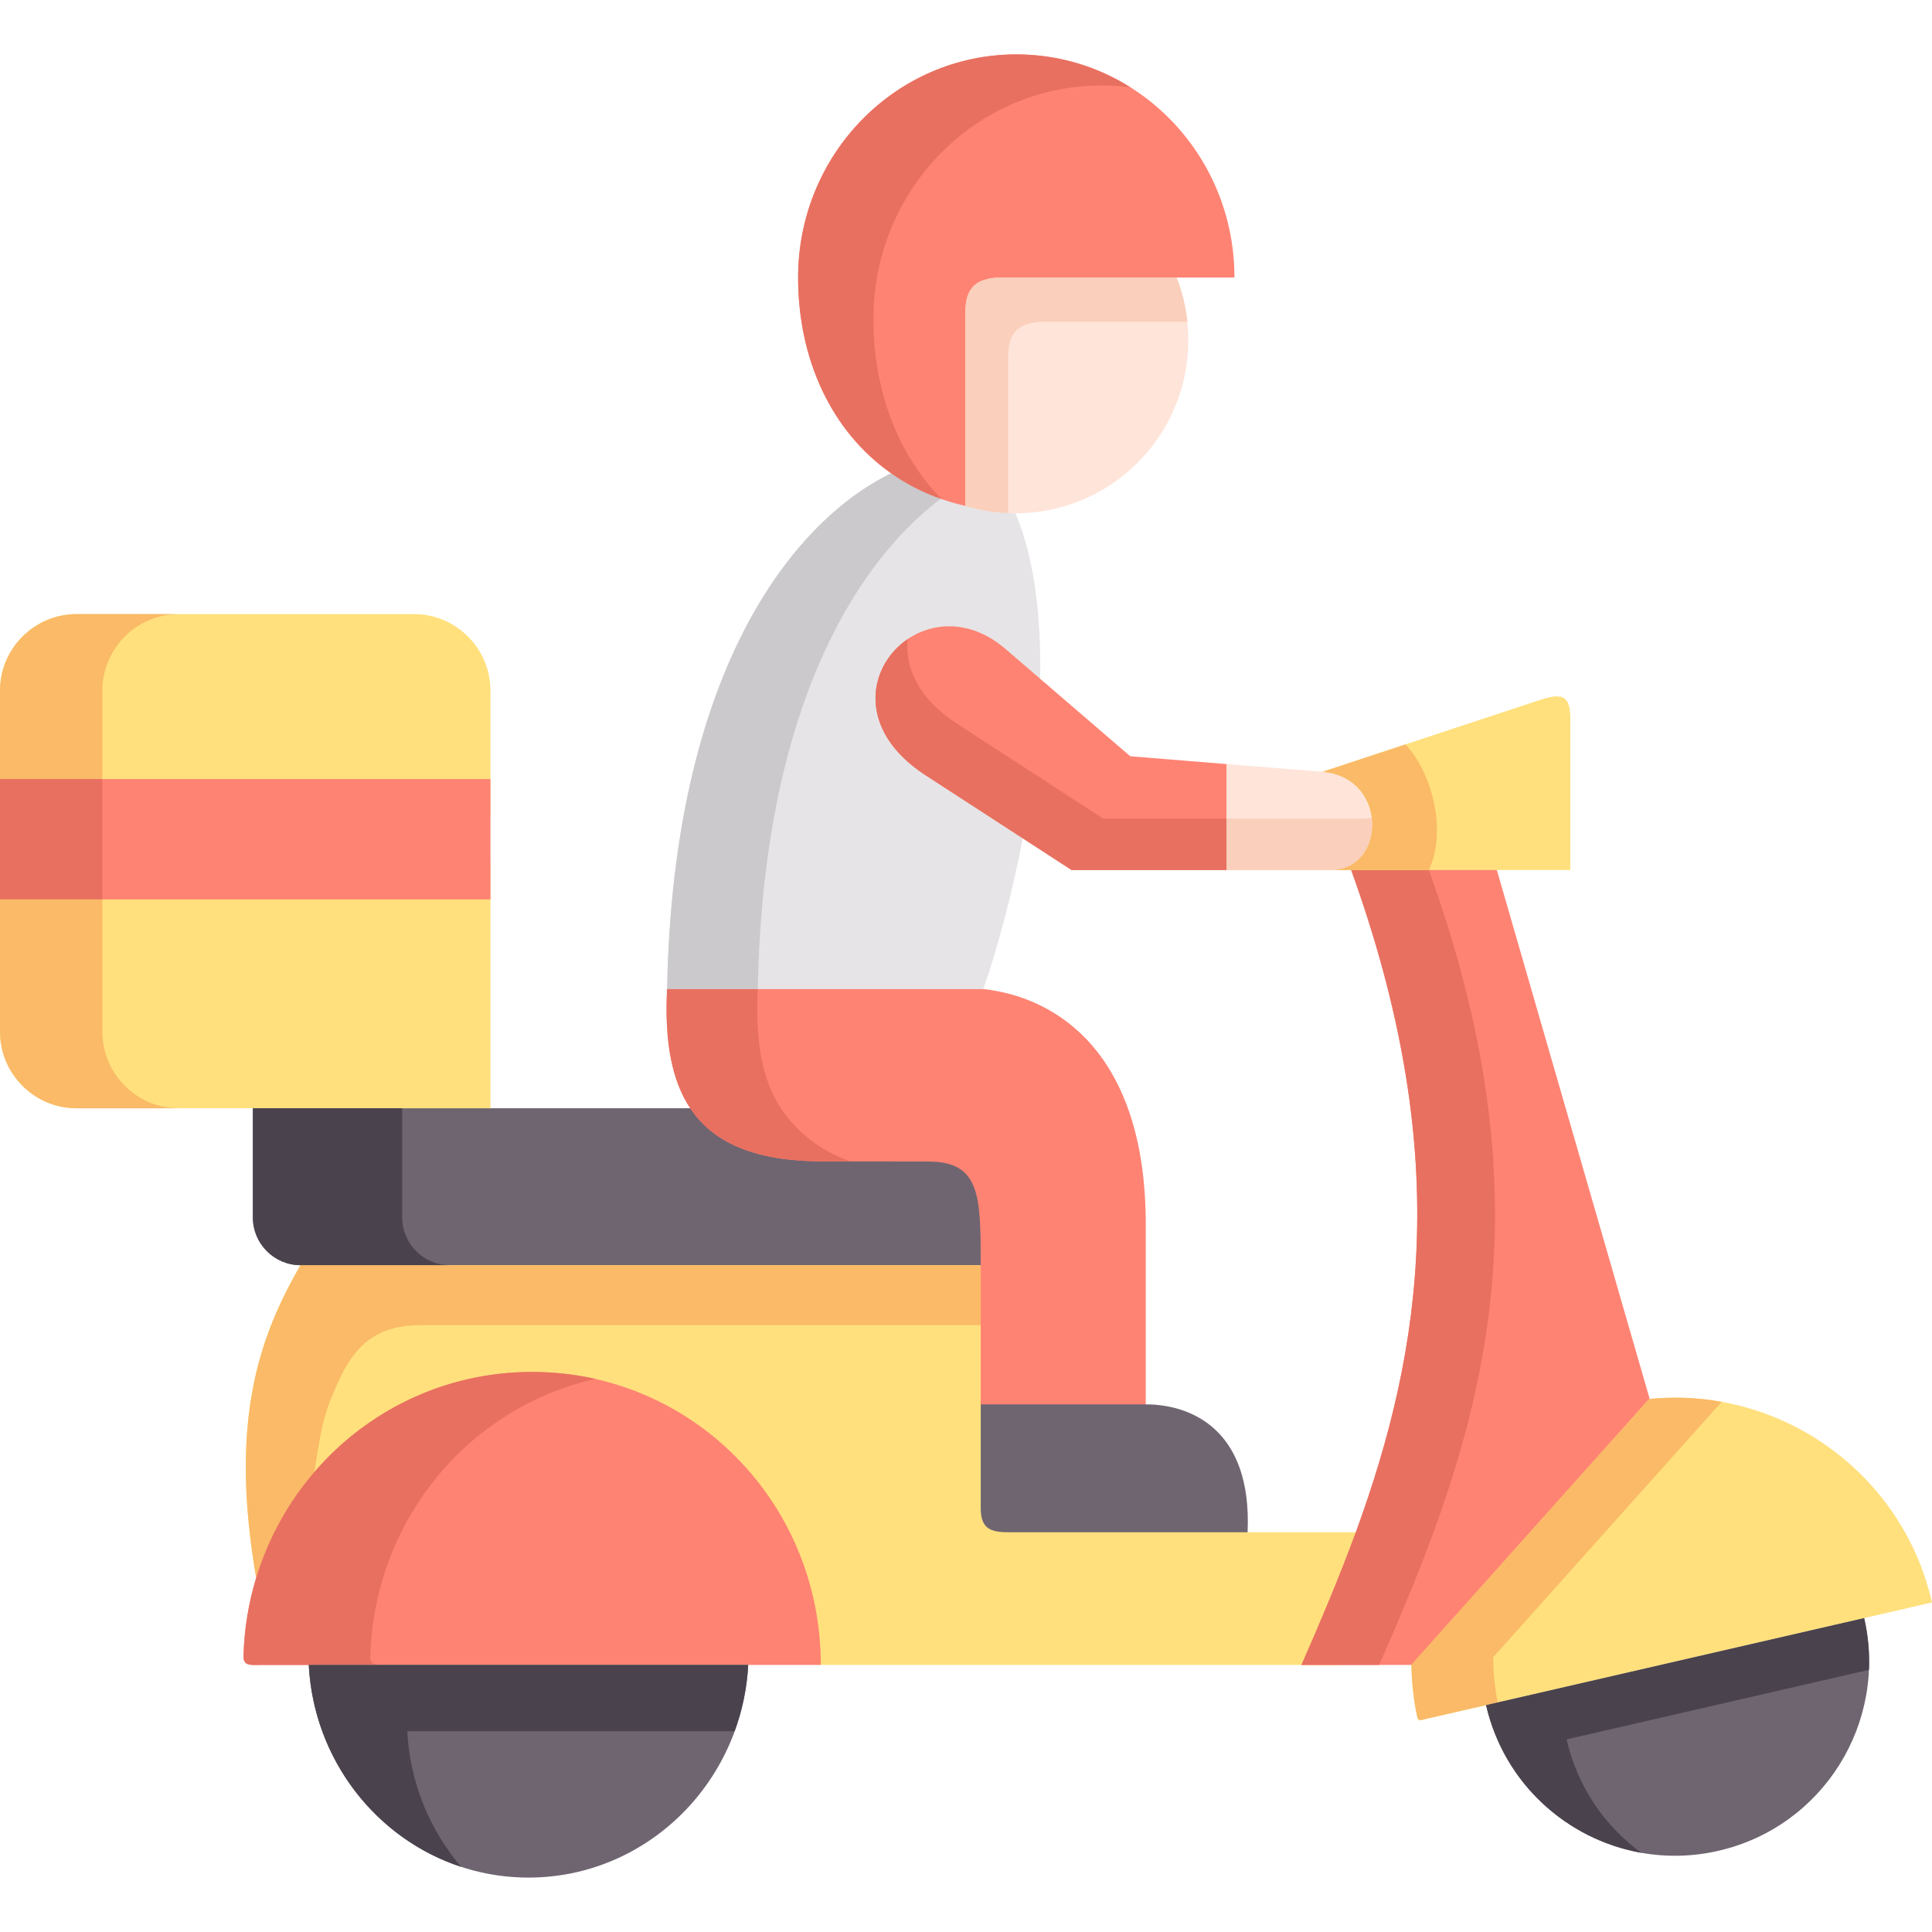 <svg width="48" height="48" viewBox="0 0 48 48" fill="none" xmlns="http://www.w3.org/2000/svg">
<g clip-path="url(#clip0_3048_3588)">
<path fill-rule="evenodd" clip-rule="evenodd" d="M12.185 21.4H1.14441e-05V25.633C1.14441e-05 26.68 0.854 27.534 1.9 27.534H6.283L8.898 28.855L12.185 27.534V21.4H12.185Z" fill="#FFE07D"/>
<path fill-rule="evenodd" clip-rule="evenodd" d="M10.286 15.257H1.9C0.854 15.257 0 16.112 0 17.159V20.304H12.185V17.159C12.185 16.112 11.331 15.257 10.286 15.257Z" fill="#FFE07D"/>
<path fill-rule="evenodd" clip-rule="evenodd" d="M12.185 19.356H0V22.345H12.185V19.356Z" fill="#FF8373"/>
<path fill-rule="evenodd" clip-rule="evenodd" d="M2.543 19.356H0.983H-1.52588e-05V17.159C-1.52588e-05 16.443 0.4 15.819 0.983 15.495C1.257 15.345 1.569 15.257 1.9 15.257H4.443C3.398 15.257 2.543 16.112 2.543 17.159V19.356H2.543Z" fill="#FABA67"/>
<path fill-rule="evenodd" clip-rule="evenodd" d="M2.543 22.345H0.983H0V21.4V20.304V19.356H0.983H2.543V20.304V21.4V22.345Z" fill="#E87060"/>
<path fill-rule="evenodd" clip-rule="evenodd" d="M2.543 22.345V25.633C2.543 26.68 3.398 27.535 4.443 27.535H1.9C1.569 27.535 1.257 27.45 0.983 27.299C0.4 26.973 1.90735e-05 26.348 1.90735e-05 25.633V22.345H0.983H2.543Z" fill="#FABA67"/>
<path fill-rule="evenodd" clip-rule="evenodd" d="M12.186 27.535H6.283V30.25C6.283 30.902 6.817 31.433 7.466 31.433H26.684C26.684 29.726 26.684 28.858 25.378 28.858L22.777 28.855C21.14 28.852 20.067 28.433 19.467 27.534H12.186V27.535Z" fill="#6F6571"/>
<path fill-rule="evenodd" clip-rule="evenodd" d="M24.365 31.433H7.465C6.474 33.16 5.678 35.234 6.365 39.201C7.515 35.288 19.194 36.85 20.393 41.365H33.279C33.767 40.261 34.226 39.171 34.629 38.069H30.996C23.648 35.297 26.011 36.532 24.365 31.433Z" fill="#FFE07D"/>
<path fill-rule="evenodd" clip-rule="evenodd" d="M25.408 20.827C25.156 22.153 24.814 23.46 24.431 24.573L20.716 26.028L16.574 24.573C16.719 16.734 19.648 12.975 22.14 11.758C23.038 11.075 23.957 10.817 23.957 10.817C23.957 10.817 25.168 12.753 25.23 12.753C25.696 13.86 25.871 15.304 25.841 16.863L25.408 20.827Z" fill="#E6E4E6"/>
<path fill-rule="evenodd" clip-rule="evenodd" d="M16.574 24.573H24.431C26.241 24.77 28.466 26.148 28.466 30.417V34.891L26.683 35.953L24.365 34.891V31.433C24.365 29.726 24.365 28.858 23.059 28.858L20.459 28.855C18.822 28.852 17.748 28.433 17.149 27.534C16.686 26.841 16.508 25.863 16.574 24.573Z" fill="#FF8373"/>
<path fill-rule="evenodd" clip-rule="evenodd" d="M16.574 24.573C16.719 16.734 19.648 12.975 22.14 11.758C22.509 12.018 22.92 12.232 23.372 12.391C21.165 14.06 18.953 17.789 18.827 24.573H16.574Z" fill="#CBC9CC"/>
<path fill-rule="evenodd" clip-rule="evenodd" d="M16.574 24.573H18.827C18.761 25.863 18.939 26.841 19.402 27.535C19.78 28.102 20.349 28.581 21.129 28.855H20.459C18.822 28.852 17.748 28.433 17.149 27.535C16.686 26.841 16.508 25.863 16.574 24.573Z" fill="#E87060"/>
<path fill-rule="evenodd" clip-rule="evenodd" d="M20.393 41.365C20.393 37.313 17.182 34.086 13.22 34.086C9.998 34.086 7.271 36.223 6.365 39.201C6.179 39.812 6.069 40.461 6.05 41.135C6.042 41.398 6.223 41.365 6.469 41.365C11.11 41.365 15.753 41.363 20.393 41.365Z" fill="#FF8373"/>
<path fill-rule="evenodd" clip-rule="evenodd" d="M18.589 41.365H7.671C7.827 44.308 10.211 46.648 13.13 46.648C16.048 46.648 18.433 44.308 18.589 41.365Z" fill="#6F6571"/>
<path fill-rule="evenodd" clip-rule="evenodd" d="M46.314 40.201L36.921 42.363C37.517 44.958 40.105 46.58 42.697 45.982C45.292 45.385 46.91 42.796 46.314 40.201Z" fill="#6F6571"/>
<path fill-rule="evenodd" clip-rule="evenodd" d="M47.017 37.568C45.689 35.636 43.384 34.516 40.975 34.757C36.726 35.656 35.344 38.195 35.067 41.363C35.072 41.793 35.119 42.226 35.212 42.659C35.24 42.779 35.319 42.73 35.45 42.7L36.921 42.363L46.314 40.201L47.017 40.039L48 39.812C47.811 38.984 47.472 38.228 47.017 37.568Z" fill="#FFE07D"/>
<path fill-rule="evenodd" clip-rule="evenodd" d="M40.983 34.746L37.189 21.616L35.481 20.852L33.57 21.616C36.08 28.576 35.379 33.434 33.685 38.069C33.279 39.171 32.82 40.261 32.335 41.365H35.065L40.983 34.746Z" fill="#FF8373"/>
<path fill-rule="evenodd" clip-rule="evenodd" d="M29.233 6.895L24.782 5.947C24.33 5.988 23.038 7.073 23.038 7.753L23.985 12.569C24.379 12.687 24.798 12.753 25.231 12.753C27.602 12.753 29.523 10.827 29.523 8.454C29.523 7.903 29.422 7.377 29.233 6.895Z" fill="#FFE4D9"/>
<path fill-rule="evenodd" clip-rule="evenodd" d="M30.67 6.895C30.67 3.832 28.245 1.352 25.25 1.352C22.255 1.352 19.829 3.832 19.829 6.895C19.829 8.917 20.651 10.714 22.14 11.758C22.671 12.134 23.29 12.41 23.985 12.569V7.752C23.985 7.073 24.33 6.936 24.782 6.895H29.233H30.67V6.895Z" fill="#FF8373"/>
<path fill-rule="evenodd" clip-rule="evenodd" d="M28.086 2.171C27.262 1.651 26.29 1.352 25.25 1.352C22.255 1.352 19.829 3.832 19.829 6.895C19.829 8.917 20.65 10.714 22.14 11.758C22.517 12.024 22.936 12.241 23.396 12.399C22.296 11.284 21.699 9.684 21.699 7.92C21.699 4.719 24.237 2.125 27.366 2.125C27.61 2.125 27.851 2.138 28.086 2.171Z" fill="#E87060"/>
<path fill-rule="evenodd" clip-rule="evenodd" d="M28.467 34.891H24.366V37.475C24.366 38.028 24.667 38.069 25.11 38.069H30.996C31.114 35.477 29.545 34.891 28.467 34.891Z" fill="#6F6571"/>
<path fill-rule="evenodd" clip-rule="evenodd" d="M33.685 38.069C35.379 33.434 36.08 28.576 33.57 21.616H34.977C34.982 21.616 34.988 21.616 34.993 21.616H35.5C38.01 28.576 37.312 33.433 35.615 38.069C35.212 39.171 34.752 40.261 34.265 41.365H33.279H32.335C32.819 40.261 33.279 39.171 33.685 38.069Z" fill="#E87060"/>
<path fill-rule="evenodd" clip-rule="evenodd" d="M35.067 41.363L40.975 34.757C41.586 34.697 42.191 34.721 42.774 34.828L37.096 41.176C37.101 41.546 37.137 41.922 37.208 42.297L36.921 42.363L35.451 42.7C35.319 42.73 35.24 42.779 35.212 42.659C35.119 42.226 35.073 41.793 35.067 41.363Z" fill="#FABA67"/>
<path fill-rule="evenodd" clip-rule="evenodd" d="M7.465 31.433H24.365V32.921H10.48C9.349 32.921 8.812 33.409 8.372 34.398C7.991 35.256 7.983 35.535 7.81 36.571C7.162 37.324 6.663 38.217 6.365 39.201C5.678 35.234 6.474 33.16 7.465 31.433Z" fill="#FABA67"/>
<path fill-rule="evenodd" clip-rule="evenodd" d="M7.811 36.571C9.125 35.044 11.06 34.086 13.22 34.086C13.762 34.086 14.288 34.146 14.794 34.258C11.561 34.99 9.3 37.845 9.201 41.135C9.196 41.316 9.278 41.357 9.409 41.365H7.671H6.469C6.223 41.365 6.042 41.398 6.05 41.135C6.069 40.461 6.179 39.812 6.365 39.201C6.37 39.182 6.376 39.165 6.381 39.149C6.381 39.149 6.381 39.149 6.381 39.146C6.683 38.184 7.173 37.31 7.811 36.571Z" fill="#E87060"/>
<path fill-rule="evenodd" clip-rule="evenodd" d="M37.208 42.297L46.314 40.201C46.415 40.631 46.451 41.064 46.434 41.486L39.207 43.149L38.922 43.215C39.19 44.393 39.872 45.371 40.778 46.032C38.93 45.705 37.367 44.308 36.921 42.363L37.208 42.297Z" fill="#4A424D"/>
<path fill-rule="evenodd" clip-rule="evenodd" d="M9.409 41.365H18.589C18.559 41.941 18.441 42.494 18.252 43.012H11.857H10.118C10.187 44.3 10.68 45.47 11.457 46.382C9.346 45.689 7.794 43.719 7.671 41.365H9.409V41.365Z" fill="#4A424D"/>
<path fill-rule="evenodd" clip-rule="evenodd" d="M6.283 30.25V27.535H9.993V30.25C9.993 30.902 10.526 31.433 11.175 31.433H7.466C6.817 31.433 6.283 30.902 6.283 30.25Z" fill="#4A424D"/>
<path fill-rule="evenodd" clip-rule="evenodd" d="M29.502 7.994H25.844C25.392 8.035 25.047 8.174 25.047 8.854V12.747C24.68 12.731 24.325 12.671 23.985 12.569V7.753C23.985 7.073 24.33 6.936 24.782 6.895H29.233C29.367 7.24 29.46 7.61 29.502 7.994Z" fill="#FACFBB"/>
<path fill-rule="evenodd" clip-rule="evenodd" d="M37.98 17.482L32.858 19.175C32.606 19.4 32.891 21.69 33.061 21.616H37.189H39.015V17.846C39.015 17.104 38.629 17.268 37.98 17.482Z" fill="#FFE07D"/>
<path fill-rule="evenodd" clip-rule="evenodd" d="M30.47 21.616H30.9H33.06C34.451 21.616 34.492 19.309 32.858 19.175L30.47 18.983L29.83 20.34L30.47 21.616Z" fill="#FFE4D9"/>
<path fill-rule="evenodd" clip-rule="evenodd" d="M25.841 16.863L24.984 16.126C22.838 14.276 20.125 17.397 22.994 19.26L25.409 20.827L26.624 21.616H30.471V18.983L28.081 18.789L25.841 16.863Z" fill="#FF8373"/>
<path fill-rule="evenodd" clip-rule="evenodd" d="M30.471 21.616V20.34H30.983H31.259H31.692H33.852C33.934 20.34 34.011 20.334 34.084 20.318C34.164 20.953 33.805 21.616 33.06 21.616H30.9H30.471Z" fill="#FACFBB"/>
<path fill-rule="evenodd" clip-rule="evenodd" d="M22.994 19.26C21.258 18.131 21.565 16.545 22.553 15.876C22.474 16.561 22.8 17.348 23.785 17.986L25.666 19.205L26.197 19.553L27.413 20.34H30.471V21.616H26.624L25.409 20.827L22.994 19.26Z" fill="#E87060"/>
<path fill-rule="evenodd" clip-rule="evenodd" d="M32.858 19.175L34.919 18.495C35.609 19.235 35.943 20.677 35.5 21.616H33.57H33.06C33.805 21.616 34.164 20.953 34.084 20.318C34.013 19.767 33.616 19.238 32.858 19.175Z" fill="#FABA67"/>
</g>
<defs>
<clipPath id="clip0_3048_3588">
<rect width="48" height="48" fill="white" transform="matrix(-1 0 0 1 48 0)"/>
</clipPath>
</defs>
</svg>
